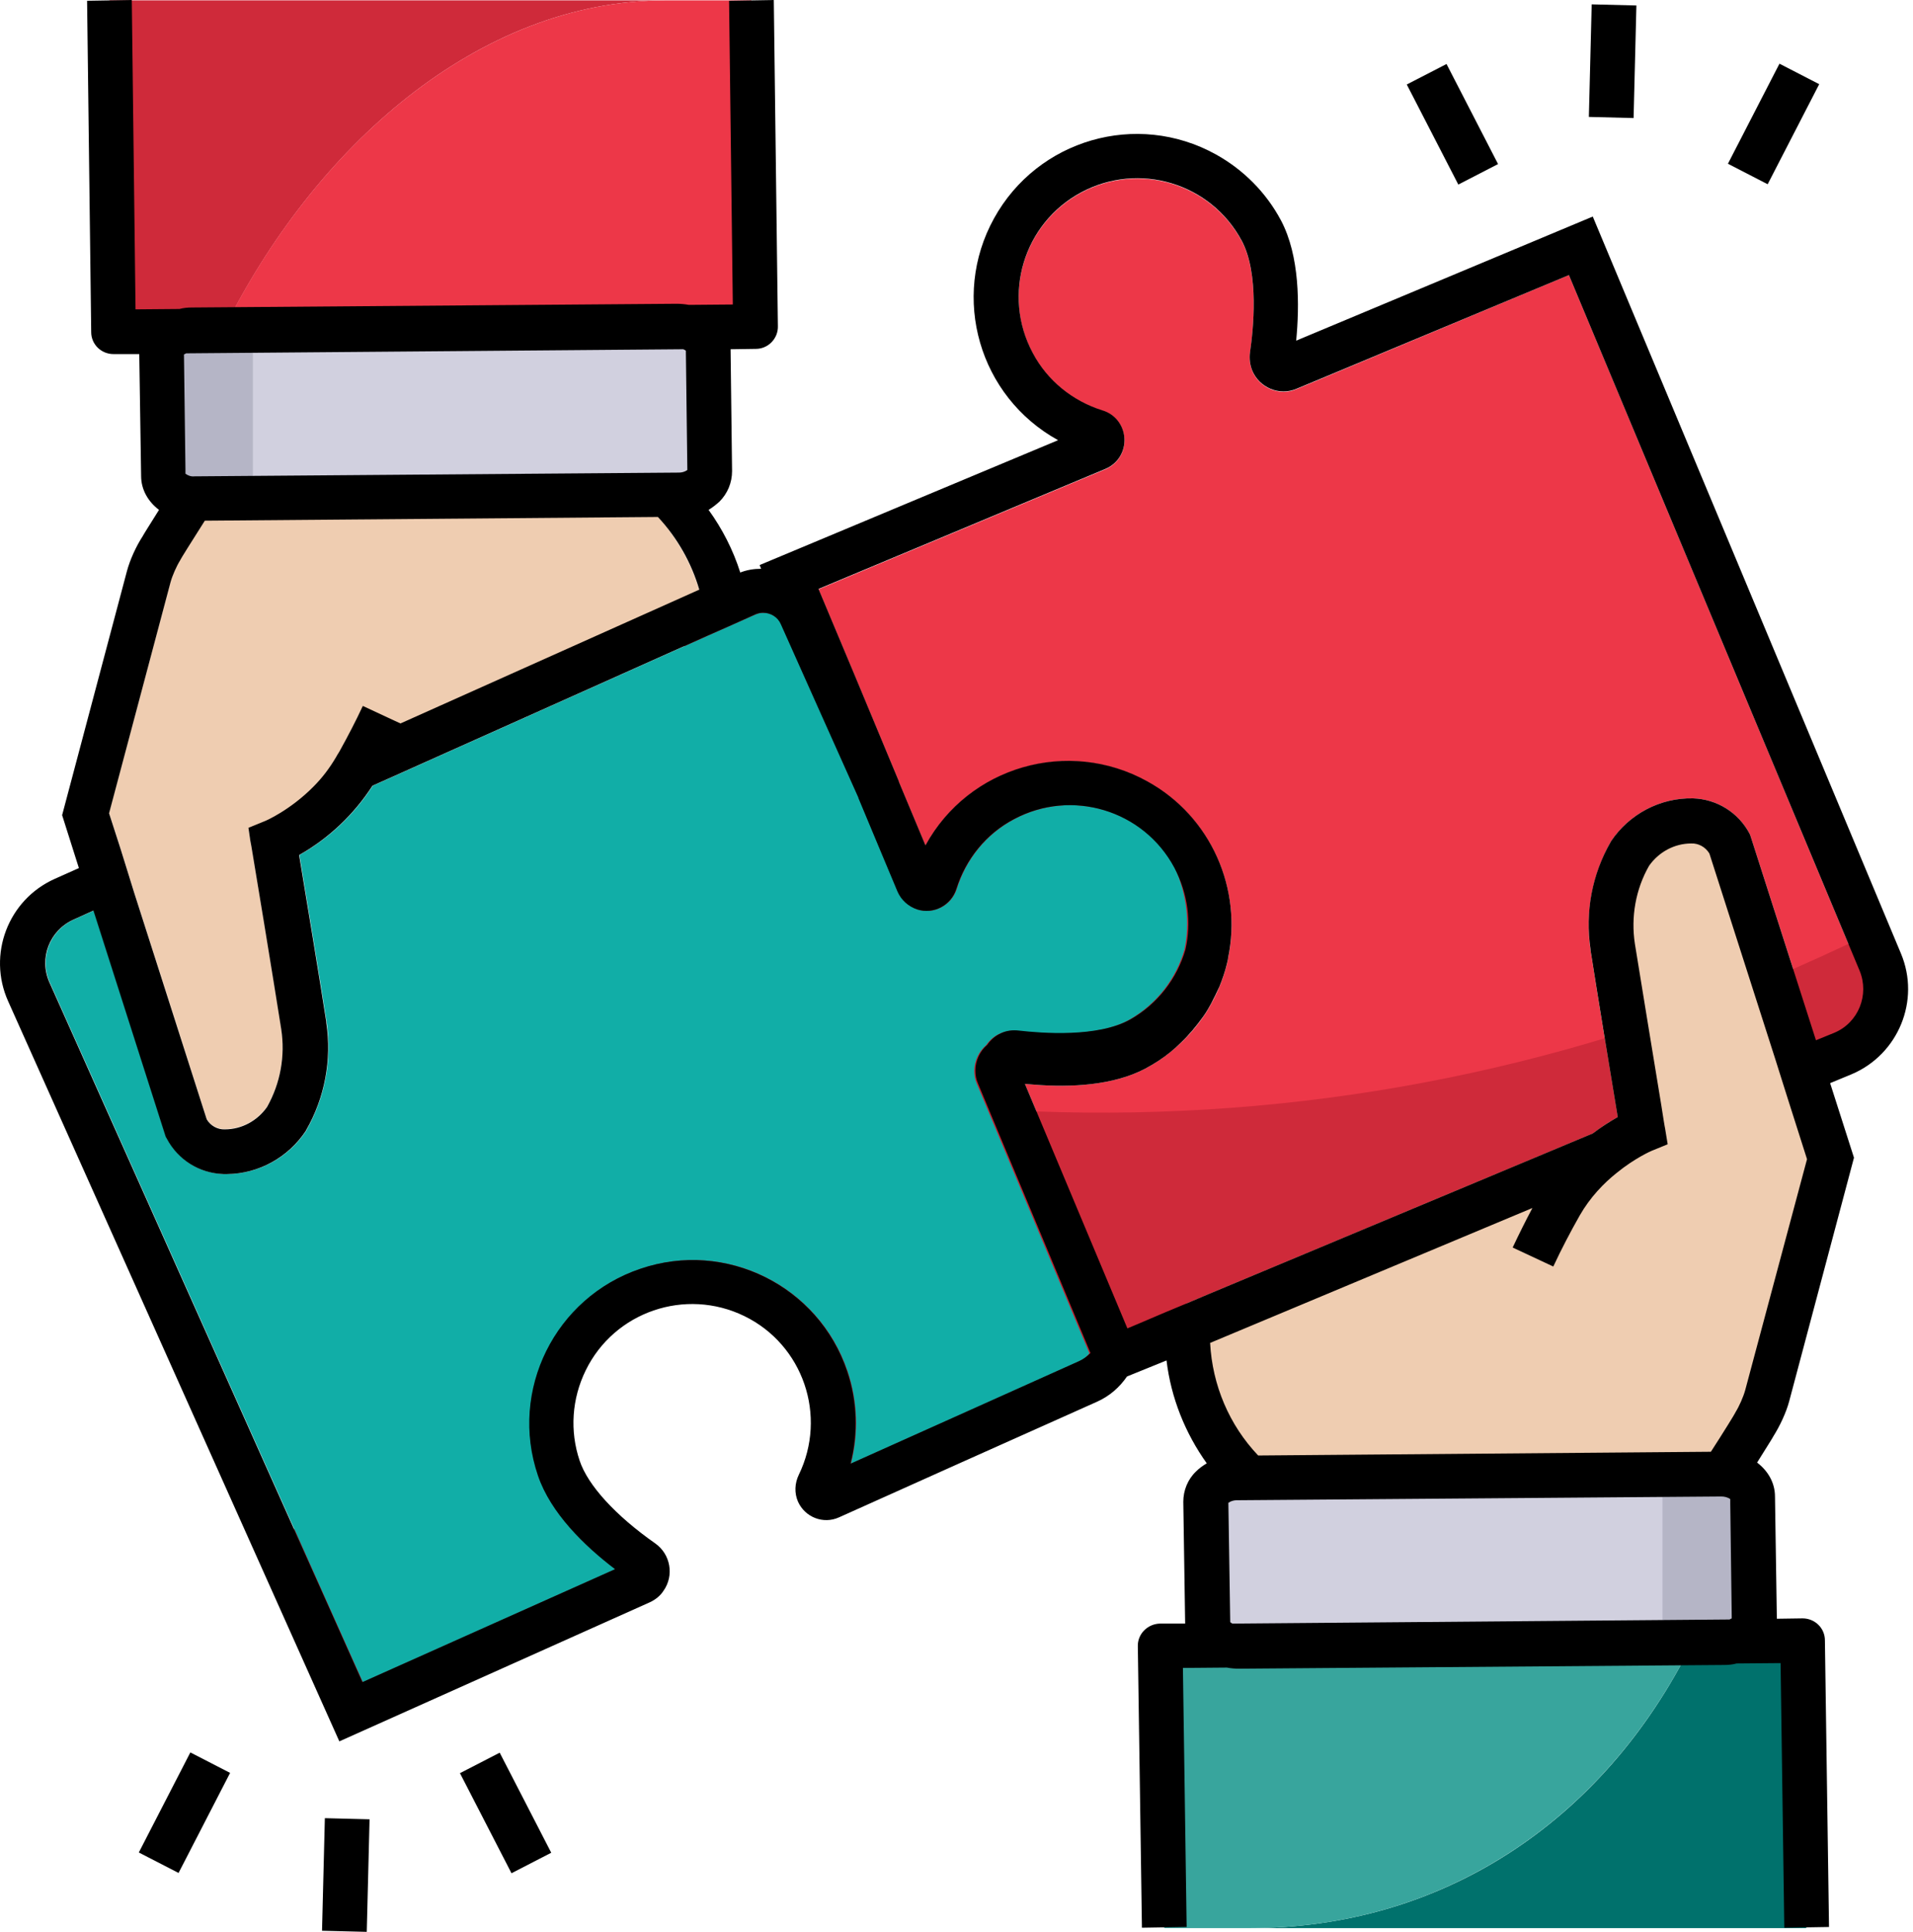 <svg width="103" height="104" viewBox="0 0 103 104" fill="none" xmlns="http://www.w3.org/2000/svg">
<path d="M64.914 80.829L65.014 87.389C65.014 88.091 65.777 88.653 66.7 88.653L92.78 88.452C93.703 88.452 94.445 87.87 94.445 87.168L94.345 80.608C94.345 79.906 93.582 79.344 92.659 79.344L66.579 79.545C65.656 79.545 64.914 80.126 64.914 80.829Z" fill="#D1D0DF"/>
<path d="M89.51 79.384H94.425V87.529H89.51V79.384Z" fill="#B5B5C6"/>
<path d="M97.254 103.779H67.322C77.413 103.779 86.26 98.262 91.135 88.392L97.013 88.352L97.254 103.779Z" fill="#00716C"/>
<path d="M91.135 88.392C86.26 98.242 77.413 103.779 67.322 103.779H62.688L62.467 88.633L91.135 88.392Z" fill="#38A59D"/>
<path d="M98.759 55.591L97.776 55.992L94.245 44.978L94.205 44.878C93.603 43.735 92.439 43.012 91.155 42.972C89.39 42.932 87.725 43.815 86.742 45.279L86.722 45.319C85.719 47.085 85.337 49.131 85.638 51.137C85.939 53.063 86.762 58.099 87.103 60.125C86.641 60.386 86.18 60.687 85.759 61.008L65.075 69.654L62.688 70.657L61.323 71.239L60.702 71.5L55.184 58.34C55.345 58.36 55.505 58.36 55.686 58.38C57.652 58.54 59.959 58.42 61.664 57.517C61.925 57.377 62.166 57.236 62.407 57.076C63.33 56.454 64.132 55.671 64.774 54.748C64.874 54.608 64.955 54.488 65.035 54.347C65.095 54.247 65.155 54.127 65.215 54.026C65.597 53.344 65.877 52.622 66.058 51.9C66.078 51.819 66.098 51.739 66.118 51.639C66.118 51.639 66.118 51.619 66.118 51.599C66.901 47.907 65.235 43.975 61.765 42.069C57.512 39.722 52.155 41.267 49.828 45.52C49.407 44.517 48.925 43.353 48.404 42.11V42.09C46.839 38.318 44.993 33.904 44.07 31.718L59.518 25.258C60.18 24.977 60.581 24.335 60.541 23.613C60.501 22.91 60.039 22.309 59.357 22.108C57.752 21.607 56.388 20.503 55.606 19.018C53.941 15.909 55.104 12.037 58.214 10.372C61.323 8.707 65.195 9.87 66.86 12.98C67.803 14.745 67.482 17.775 67.302 18.998C67.262 19.319 67.302 19.66 67.422 19.961C67.803 20.884 68.887 21.346 69.809 20.944L84.475 14.806L100.123 52.241C100.664 53.545 100.063 55.049 98.759 55.591Z" fill="#ED3748"/>
<path d="M54.482 59.764L60.059 73.085L99.22 56.715C101.146 55.912 102.048 53.705 101.246 51.779L100.624 50.275C98.939 51.097 97.213 51.88 95.468 52.622C82.508 58.059 68.505 60.486 54.482 59.764Z" fill="#CF2A3A"/>
<path d="M98.538 62.352L95.127 75.151L95.107 75.131L95.067 75.292C94.947 75.793 94.726 76.255 94.445 76.676C94.445 76.676 93.462 78.301 92.519 79.705L67.442 79.725C65.255 77.739 63.991 74.931 63.931 71.981L63.891 70.156L65.075 69.654L85.758 61.008C86.18 60.687 86.621 60.386 87.103 60.125C86.761 58.099 85.939 53.083 85.638 51.137C85.638 51.117 85.638 51.097 85.638 51.097C85.899 51.077 86.14 51.057 86.4 51.037C86.4 50.395 86.461 49.753 86.641 49.131C86.701 48.89 86.781 48.65 86.882 48.409C87.042 47.546 87.343 46.724 87.765 45.941C88.948 44.096 92.058 43.333 93.161 45.44L98.538 62.352Z" fill="#EFCDB1"/>
<path d="M38.232 25.358L38.132 18.798C38.132 18.096 37.369 17.534 36.447 17.534L10.366 17.735C9.443 17.735 8.701 18.316 8.701 19.018L8.801 25.579C8.801 26.281 9.564 26.843 10.487 26.843L36.567 26.642C37.49 26.642 38.232 26.08 38.232 25.358Z" fill="#D1D0DF"/>
<path d="M8.701 18.657H13.616V26.802H8.701V18.657Z" fill="#B5B5C6"/>
<path d="M5.893 0.02H35.825C25.734 0.02 16.886 7.944 12.011 17.815L6.113 17.855L5.893 0.02Z" fill="#CF2A3A"/>
<path d="M12.011 17.795C16.886 7.944 25.733 0.02 35.825 0.02H40.459L40.679 17.574L12.011 17.795Z" fill="#ED3748"/>
<path d="M61.383 55.952C59.417 57.056 56.288 56.895 54.643 56.694C54.302 56.654 54.001 56.895 53.961 57.236C53.941 57.356 53.961 57.457 54.001 57.557L59.939 70.838C60.541 72.182 59.939 73.767 58.595 74.389C54.723 76.114 47.701 79.264 44.712 80.608C44.471 80.708 44.191 80.608 44.09 80.367C44.03 80.247 44.03 80.086 44.09 79.966C45.936 76.215 44.391 71.66 40.64 69.815C36.888 67.969 32.334 69.514 30.488 73.265C29.606 75.071 29.465 77.137 30.107 79.043C30.829 81.19 33.277 83.136 34.641 84.079C34.922 84.279 35.002 84.66 34.802 84.941C34.742 85.042 34.641 85.102 34.541 85.162L18.913 92.163L14.84 83.055C28.061 73.346 36.868 55.972 36.868 36.151C36.868 35.269 36.848 34.386 36.808 33.503L40.118 32.019C41.262 31.517 42.586 32.019 43.107 33.162C44.813 36.954 48.083 44.296 49.467 47.386C49.567 47.627 49.848 47.727 50.089 47.627C50.209 47.566 50.309 47.466 50.35 47.326C51.473 43.293 55.666 40.926 59.698 42.069C63.731 43.213 66.098 47.386 64.954 51.418C64.393 53.324 63.129 54.949 61.383 55.952Z" fill="#C11F2F"/>
<path d="M37.65 31.778L21.561 38.98L19.535 38.037C19.153 38.86 18.732 39.662 18.311 40.424C18.251 40.545 18.17 40.645 18.11 40.765C17.749 41.387 17.328 41.929 16.886 42.37C15.623 43.654 14.278 44.236 14.258 44.236L13.376 44.597L13.476 45.219L13.536 45.54C13.556 45.62 14.76 52.943 15.141 55.37C15.362 56.815 15.101 58.279 14.379 59.563C13.857 60.306 13.014 60.767 12.112 60.767C11.71 60.787 11.329 60.566 11.129 60.225L7.217 48.008L6.856 46.844L6.494 45.681L5.873 43.755L9.183 31.316C9.283 30.955 9.504 30.454 9.704 30.133L9.724 30.093C9.724 30.073 10.326 29.11 11.028 28.006L35.423 27.805C36.467 28.989 37.229 30.333 37.65 31.778Z" fill="#EFCDB1"/>
<path d="M63.771 51.117C63.329 52.662 62.286 54.046 60.801 54.889C59.056 55.872 56.027 55.631 54.803 55.491C54.462 55.451 54.141 55.491 53.84 55.631C53.519 55.772 53.278 55.992 53.098 56.253C52.697 56.594 52.456 57.116 52.456 57.637C52.456 57.878 52.496 58.119 52.596 58.34L58.655 72.844C58.514 73.025 58.334 73.165 58.113 73.265C54.823 74.75 49.246 77.238 45.815 78.782C46.237 77.137 46.176 75.412 45.635 73.807C44.09 69.213 39.095 66.725 34.501 68.29C29.906 69.835 27.419 74.83 28.984 79.424C29.666 81.43 31.471 83.196 33.136 84.46L19.535 90.538L2.683 52.883C2.101 51.579 2.683 50.074 3.987 49.492L5.05 49.011L8.942 61.188L9.002 61.288C9.604 62.432 10.768 63.154 12.052 63.194H12.252C13.957 63.174 15.542 62.292 16.485 60.867L16.505 60.827C17.508 59.062 17.889 57.015 17.588 55.009C17.288 53.063 16.465 48.048 16.124 46.022C17.729 45.119 19.073 43.835 20.076 42.29L38.092 34.225L40.439 33.182L40.66 33.082C40.8 33.022 40.94 32.981 41.101 32.981C41.522 32.981 41.903 33.222 42.064 33.603C43.127 35.971 44.792 39.722 46.237 42.932V42.952C47.079 44.958 47.842 46.804 48.343 47.988C48.544 48.449 48.925 48.79 49.406 48.951C50.289 49.231 51.232 48.73 51.513 47.847C52.014 46.242 53.118 44.878 54.602 44.096C57.712 42.431 61.584 43.594 63.249 46.704C63.911 48.148 64.072 49.693 63.771 51.117Z" fill="#11AEA7"/>
<path d="M102.349 51.318L85.758 11.656L69.789 18.336C69.97 16.451 69.99 13.782 68.967 11.857C68.164 10.352 66.941 9.128 65.456 8.306C61.203 5.958 55.866 7.503 53.519 11.756C51.172 16.009 52.717 21.346 56.97 23.693L40.9 30.414L40.981 30.614C40.599 30.614 40.218 30.674 39.857 30.815C39.476 29.611 38.894 28.468 38.152 27.444C38.352 27.324 38.553 27.164 38.734 27.003C39.175 26.562 39.416 25.98 39.416 25.358L39.336 18.798L40.7 18.778C41.362 18.778 41.903 18.216 41.883 17.554L41.663 0L39.255 0.04L39.456 16.39L37.089 16.41C36.868 16.37 36.647 16.35 36.427 16.35L10.346 16.551C10.106 16.551 9.885 16.571 9.664 16.631L7.297 16.651L7.096 0L4.689 0.04L4.91 17.875C4.91 18.537 5.451 19.059 6.113 19.059H7.498L7.598 25.619C7.598 26.361 7.979 27.003 8.561 27.444C8.099 28.187 7.738 28.748 7.678 28.869C7.337 29.39 6.996 30.133 6.836 30.735L3.345 43.875L4.248 46.724L2.944 47.306C0.436 48.429 -0.688 51.378 0.436 53.886L18.271 93.728L34.982 86.245C35.283 86.105 35.544 85.904 35.724 85.624C36.306 84.801 36.106 83.657 35.283 83.076C33.136 81.571 31.652 79.946 31.21 78.622C30.669 77.017 30.789 75.292 31.532 73.767C33.076 70.597 36.908 69.293 40.078 70.838C43.248 72.383 44.552 76.215 43.007 79.384C42.786 79.846 42.766 80.367 42.967 80.829C43.348 81.671 44.331 82.052 45.173 81.671C48.163 80.327 55.184 77.177 59.056 75.452C59.738 75.151 60.28 74.67 60.681 74.088L62.808 73.225C63.048 75.231 63.811 77.137 64.974 78.762C64.774 78.883 64.573 79.023 64.393 79.204C63.951 79.625 63.711 80.227 63.711 80.829L63.811 87.389H62.447C61.785 87.409 61.243 87.951 61.263 88.613L61.484 103.759L63.891 103.719L63.691 89.776L66.058 89.756C66.258 89.796 66.479 89.816 66.72 89.816H66.74L92.82 89.616C93.061 89.616 93.281 89.596 93.502 89.535L95.87 89.515L96.07 103.759L98.478 103.719L98.257 88.292C98.257 87.63 97.715 87.108 97.053 87.108L95.669 87.128V87.108L95.569 80.548C95.569 79.806 95.187 79.164 94.606 78.722C95.067 77.98 95.428 77.418 95.488 77.298C95.829 76.756 96.17 76.034 96.331 75.432L99.822 62.312L98.538 58.299L99.701 57.818C102.209 56.755 103.413 53.846 102.349 51.318ZM13.476 45.239L13.536 45.56C13.556 45.64 14.76 52.963 15.141 55.39C15.362 56.835 15.101 58.299 14.379 59.583C13.857 60.326 13.015 60.787 12.112 60.787C11.71 60.807 11.329 60.586 11.129 60.245L7.217 48.028L6.856 46.864L6.494 45.701L5.873 43.775L9.183 31.336C9.283 30.975 9.504 30.474 9.704 30.153L9.724 30.113C9.724 30.093 10.326 29.13 11.028 28.026L35.423 27.826C36.467 28.949 37.229 30.293 37.65 31.738L21.561 38.94L19.535 37.997C19.153 38.819 18.732 39.622 18.311 40.384C18.251 40.505 18.17 40.605 18.11 40.725C17.749 41.347 17.328 41.889 16.887 42.33C15.623 43.614 14.278 44.196 14.258 44.196L13.376 44.557L13.476 45.239ZM10.025 19.018L36.788 18.798C36.828 18.818 36.888 18.838 36.928 18.878L37.008 25.298C36.868 25.398 36.708 25.438 36.547 25.438H36.487L10.467 25.639C10.286 25.659 10.126 25.599 9.985 25.498V25.258L9.905 19.079C9.945 19.059 9.985 19.039 10.025 19.018ZM58.093 73.265C54.803 74.75 49.226 77.238 45.795 78.782C46.217 77.137 46.157 75.412 45.615 73.807C44.07 69.213 39.075 66.725 34.481 68.29C29.887 69.835 27.399 74.83 28.964 79.424C29.646 81.431 31.451 83.196 33.116 84.46L19.515 90.539L2.663 52.883C2.081 51.579 2.663 50.074 3.967 49.492L5.03 49.011L8.922 61.188L8.982 61.289C9.584 62.432 10.748 63.154 12.031 63.194H12.232C13.937 63.174 15.522 62.292 16.465 60.867L16.485 60.827C17.488 59.082 17.869 57.035 17.569 55.049C17.569 55.029 17.569 55.029 17.569 55.009C17.268 53.063 16.445 48.048 16.104 46.022C17.709 45.119 19.053 43.835 20.056 42.29L38.072 34.225L39.255 33.704L40.419 33.182L40.64 33.082C40.78 33.022 40.92 32.981 41.081 32.981C41.502 32.981 41.883 33.222 42.044 33.603C43.107 35.971 44.772 39.722 46.217 42.932V42.952C47.059 44.958 47.822 46.804 48.323 47.988C48.524 48.449 48.905 48.79 49.386 48.951C50.269 49.231 51.212 48.73 51.493 47.847C51.995 46.242 53.098 44.878 54.583 44.096C57.692 42.431 61.564 43.594 63.229 46.704C63.971 48.108 64.152 49.653 63.831 51.097C63.39 52.642 62.346 54.026 60.862 54.869C59.116 55.852 56.087 55.611 54.863 55.471C54.522 55.431 54.201 55.471 53.9 55.611C53.579 55.752 53.339 55.972 53.158 56.233C52.757 56.574 52.516 57.096 52.516 57.617C52.516 57.858 52.556 58.099 52.657 58.319L58.715 72.824C58.515 73.025 58.314 73.165 58.093 73.265ZM93.121 87.168L66.359 87.389C66.319 87.369 66.278 87.349 66.238 87.309L66.138 80.889C66.278 80.789 66.439 80.749 66.599 80.749H66.66L92.68 80.548C92.84 80.548 93.021 80.588 93.161 80.688V80.929L93.241 87.108C93.201 87.128 93.161 87.148 93.121 87.168ZM93.964 74.83C93.863 75.191 93.643 75.693 93.442 76.014L93.422 76.054C93.422 76.074 92.82 77.057 92.118 78.14L67.743 78.341C66.178 76.696 65.275 74.549 65.155 72.282L82.508 65.02C82.147 65.702 81.786 66.424 81.445 67.147L83.632 68.17C84.073 67.227 84.555 66.304 85.056 65.421C85.618 64.438 86.36 63.676 87.042 63.134C88.025 62.332 88.908 61.951 88.908 61.951L89.791 61.59L89.65 60.727L89.63 60.627C89.63 60.606 89.55 60.185 89.45 59.503C89.089 57.336 88.326 52.642 88.025 50.796C87.805 49.352 88.066 47.867 88.788 46.603C89.309 45.861 90.152 45.4 91.055 45.4C91.456 45.38 91.837 45.6 92.038 45.941L95.569 56.955L95.93 58.099L96.291 59.242L97.294 62.392L93.964 74.83ZM98.758 55.591L97.775 55.992L94.245 44.978L94.204 44.878C93.603 43.735 92.439 43.012 91.155 42.972C89.389 42.932 87.724 43.815 86.741 45.279L86.721 45.319C85.718 47.065 85.337 49.091 85.638 51.097V51.137C85.939 53.063 86.761 58.099 87.103 60.125C86.641 60.386 86.18 60.687 85.758 61.008L65.075 69.654L63.891 70.156L62.687 70.657L61.323 71.239L60.701 71.5L55.184 58.34C55.345 58.36 55.505 58.36 55.686 58.38C57.652 58.54 59.959 58.42 61.664 57.517C61.925 57.377 62.166 57.236 62.407 57.076C62.828 56.795 63.229 56.474 63.59 56.113C64.031 55.691 64.413 55.23 64.774 54.728C64.874 54.588 64.954 54.468 65.035 54.327C65.095 54.227 65.155 54.106 65.215 54.006C65.376 53.705 65.516 53.404 65.656 53.103C65.817 52.702 65.957 52.301 66.058 51.88C66.078 51.799 66.098 51.719 66.118 51.619C66.118 51.619 66.118 51.599 66.118 51.579C66.9 47.887 65.235 43.955 61.764 42.049C57.511 39.702 52.155 41.247 49.828 45.5C49.407 44.497 48.925 43.333 48.403 42.09V42.069C46.839 38.298 44.993 33.884 44.07 31.698L59.518 25.238C60.18 24.957 60.581 24.315 60.541 23.593C60.501 22.89 60.039 22.289 59.357 22.088C57.752 21.586 56.388 20.483 55.606 18.998C53.941 15.889 55.104 12.017 58.214 10.352C61.323 8.687 65.195 9.85 66.86 12.96C67.803 14.725 67.482 17.755 67.302 18.978C67.261 19.299 67.302 19.64 67.422 19.941C67.803 20.864 68.886 21.326 69.809 20.924L84.474 14.806L100.123 52.241C100.664 53.545 100.062 55.049 98.758 55.591Z" fill="black"/>
<path d="M24.765 95.44L26.905 94.337L29.68 99.723L27.54 100.826L24.765 95.44Z" fill="black"/>
<path d="M7.474 99.709L10.249 94.323L12.389 95.425L9.614 100.811L7.474 99.709Z" fill="black"/>
<path d="M17.339 103.921L17.491 97.862L19.898 97.923L19.747 103.981L17.339 103.921Z" fill="black"/>
<path d="M75.744 4.548L77.884 3.445L80.659 8.831L78.519 9.934L75.744 4.548Z" fill="black"/>
<path d="M93.035 8.814L95.81 3.428L97.95 4.531L95.175 9.917L93.035 8.814Z" fill="black"/>
<path d="M85.548 6.293L85.7 0.235L88.107 0.295L87.956 6.354L85.548 6.293Z" fill="black"/>
</svg>
